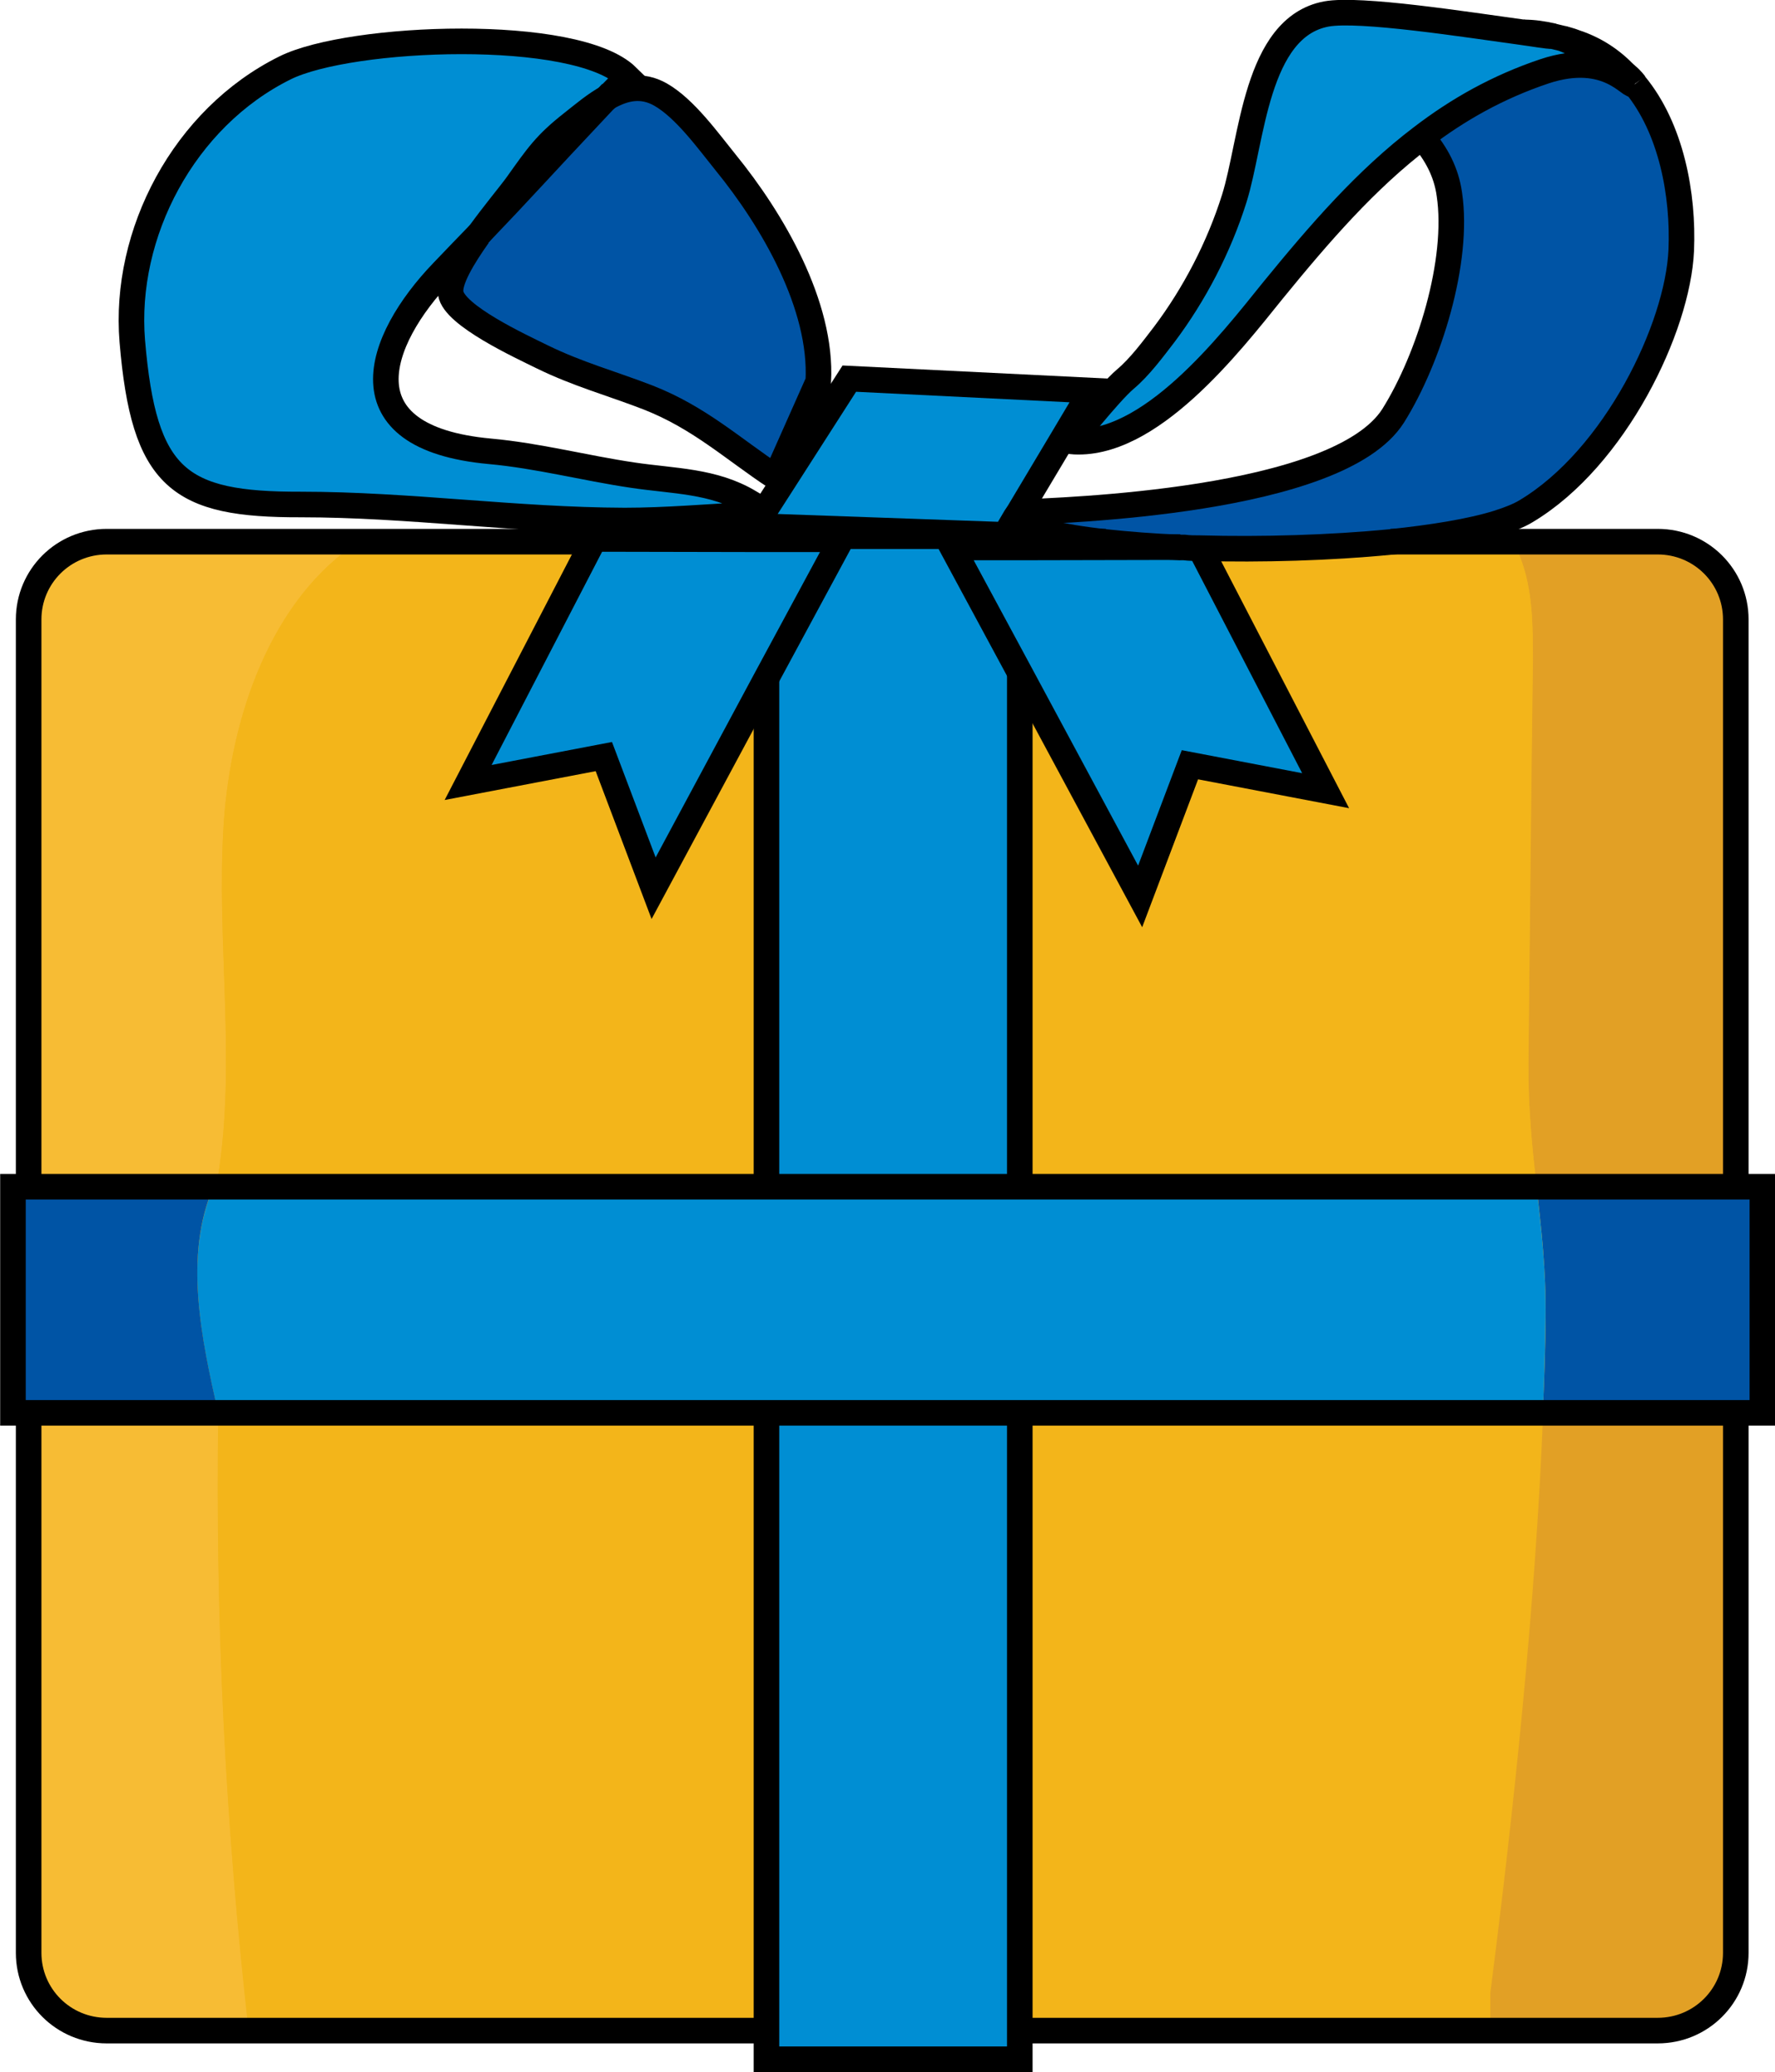 <?xml version="1.0" encoding="UTF-8"?><svg id="Layer_1" xmlns="http://www.w3.org/2000/svg" width="52.06" height="60.75" viewBox="0 0 52.06 60.75"><defs><style>.cls-1{fill:none;stroke:#000;stroke-width:.75px;}.cls-2{fill:#f3b51a;}.cls-2,.cls-3,.cls-4,.cls-5,.cls-6{stroke-width:0px;}.cls-3{fill:#f7bc34;}.cls-4{fill:#e2a025;}.cls-5{fill:#0054a5;}.cls-6{fill:#008ed3;}</style></defs><path class="cls-2" d="M50.91,34.79v-16.63c0-1.26-1.02-2.28-2.29-2.28h-7.84c-1.74.17-3.76.23-5.58.18-.15,0-.31,0-.46-.02h-4.82s0-.16,0-.16v-.16h-7.42v.1h-5.06s-.04.07-.04.07H3.13c-1.27,0-2.29,1.02-2.29,2.28v16.63h-.46v6.62h.46v15.83c0,1.26,1.02,2.28,2.29,2.28h19.35v.85h7.42v-.85h18.71c1.27,0,2.29-1.02,2.29-2.28v-15.83h.78v-6.62h-.78Z"/><path class="cls-2" d="M6.4,41.42c.14.03.07.02,0,0h0Z"/><path class="cls-5" d="M40.78,15.88h-8.34c-1.38-.15-2.39-.39-2.66-.71l.1-.14c1.23-.06,9.36-.28,10.98-2.83,1.06-1.69,1.94-4.54,1.65-6.49-.09-.66-.39-1.2-.79-1.67,1.07-.82,2.24-1.48,3.61-1.94,1.9-.63,2.56.57,2.63.37,1.07,1.29,1.43,3.24,1.36,4.87-.1,2.27-1.94,6.08-4.54,7.64-.21.13-.49.24-.83.35-.8.25-1.92.43-3.17.56Z"/><path class="cls-2" d="M29.91,59.53v-18.11h15.35c-.22,5.6-.86,11.63-1.55,17.01v1.1h-13.8Z"/><path class="cls-4" d="M45.26,41.42h5.65v15.83c0,1.26-1.02,2.28-2.29,2.28h-4.91v-1.1c.69-5.38,1.33-11.41,1.55-17.01Z"/><path class="cls-4" d="M50.91,34.79h-5.84c-.13-1.14-.25-2.28-.24-3.62.04-3.92.08-7.85.13-11.77,0-1.04,0-2.1-.37-3.06-.06-.16-.13-.32-.23-.46h4.26c1.27,0,2.29,1.02,2.29,2.28v16.63Z"/><path class="cls-3" d="M6.26,34.79H.84v-16.63c0-1.26,1.02-2.28,2.29-2.28h7.39c-2.58,1.7-3.75,5.12-3.96,8.28-.22,3.46.38,6.95-.17,10.36-.05.09-.09.17-.13.27Z"/><path class="cls-2" d="M29.91,15.88h2.53c.65.08,1.4.13,2.18.16h-4.71s0-.16,0-.16Z"/><path class="cls-2" d="M33.44,26.28l1.46-3.86,3.98.76-3.69-7.12c1.83.05,3.84,0,5.58-.18h3.58c.1.14.17.3.23.46.38.96.38,2.02.37,3.06-.05,3.92-.09,7.85-.13,11.77,0,1.34.12,2.48.24,3.62h-15.17v-15.07l3.53,6.56Z"/><path class="cls-5" d="M50.91,34.79h-5.84c.13,1.21.28,2.42.26,3.84,0,.91-.04,1.84-.08,2.78h6.43v-6.62h-.78Z"/><path class="cls-5" d="M32.44,15.88h8.34c-1.74.17-3.76.23-5.58.18v-.02h-.58c-.78-.03-1.52-.09-2.18-.16Z"/><path class="cls-2" d="M22.48,34.79H6.26c.04-.1.08-.18.13-.27.55-3.41-.05-6.9.17-10.36.21-3.16,1.38-6.58,3.96-8.28h6.88l-3.66,7.06,3.98-.76,1.46,3.86,3.31-6.15v14.91Z"/><path class="cls-3" d="M.84,41.42h5.51s.03,0,.06,0c-.1,6.05.2,12.09.89,18.1H3.13c-1.27,0-2.29-1.02-2.29-2.28v-15.83Z"/><path class="cls-2" d="M22.48,59.53H7.29c-.68-6.01-.98-12.06-.89-18.1.07,0,.14.02,0,0h16.08v18.11Z"/><path class="cls-5" d="M45.54,1.06c-.19,0-.49-.06-.86-.11.28,0,.57.04.86.11Z"/><path class="cls-5" d="M19.37,2.76c.71.41,1.4,1.37,1.91,1.99,1.37,1.69,2.83,4.19,2.72,6.42l-1.25,2.81c-1.26-.84-2.23-1.75-3.75-2.34-1.06-.41-2.06-.68-3.1-1.19-.63-.31-2.58-1.2-2.68-1.86-.06-.38.35-1.06.81-1.7l.02-.02c1.37-1.43,1.53-1.64,3.78-4.03.48-.27.99-.39,1.54-.08Z"/><path class="cls-5" d="M47.71,2.21c-.44-.36-1.39-.9-1.88-1.08.13.03.26.07.39.12.6.2,1.09.54,1.48.96Z"/><path class="cls-5" d="M35.18,16.04v.02c-.14,0-.3,0-.45-.02h.45Z"/><path class="cls-6" d="M29.91,34.79v-15.07l3.53,6.56,1.46-3.86,3.98.76-3.69-7.12c-.15,0-.31,0-.46-.02h-4.82s0-.16,0-.16v-.16h-7.42v.1h-5.06s-.04.07-.04.07l-3.66,7.06,3.98-.76,1.46,3.86,3.31-6.15v14.91H6.26c-.88,2.01-.35,4.47.14,6.62h16.08v18.96h7.42v-18.96h15.35c.04-.94.07-1.87.08-2.78.02-1.43-.13-2.63-.26-3.84h-15.17Z"/><path class="cls-6" d="M18.32,15.26c1.23,0,2.42-.11,3.66-.17.02-.12.02-.25,0-.37-1.06-.63-2.21-.61-3.42-.79-1.42-.21-2.77-.57-4.2-.7-4.33-.4-3.32-3.24-1.38-5.26.41-.43.75-.78,1.04-1.08t.02-.02c1.37-1.43,1.53-1.64,3.78-4.03.18-.18.37-.38.57-.59-1.49-1.47-8.13-1.21-10.04-.26-2.97,1.47-4.74,4.86-4.48,8.01.34,4.05,1.37,4.8,4.94,4.79,3.18,0,6.3.46,9.5.47Z"/><path class="cls-5" d="M6.4,41.42c-.49-2.16-1.02-4.61-.14-6.62H.38v6.62h5.97s-.05-.02.06,0Z"/><path class="cls-6" d="M6.34,41.42h.06c-.11-.02-.1-.02-.06,0Z"/><path class="cls-6" d="M47.71,2.21c-.44-.36-1.39-.9-1.88-1.08-.02,0-.05-.02-.07-.02-.07-.02-.12-.04-.15-.04h-.02s-.03,0-.05,0c-.19,0-.49-.06-.86-.11-1.68-.23-4.8-.72-5.78-.54-2.08.39-2.17,3.73-2.7,5.41-.45,1.43-1.17,2.81-2.05,3.98-.33.43-.73.97-1.15,1.32-.47.4-1.59,1.82-1.59,1.82,2.29.21,4.67-2.87,5.92-4.42,1.38-1.69,2.74-3.26,4.36-4.49,1.07-.82,2.24-1.48,3.61-1.94,1.9-.63,2.56.57,2.63.37h0c0-.06-.1-.15-.24-.26Z"/><polygon class="cls-6" points="29.78 15.17 29.88 15.02 31.2 12.81 32.01 11.45 24.91 11.1 22.96 14.14 22.24 15.26 22.15 15.42 29.48 15.68 29.78 15.17"/><path class="cls-1" d="M40.78,15.88h7.84c1.27,0,2.29,1.02,2.29,2.28v16.63"/><line class="cls-1" x1="29.91" y1="15.88" x2="32.44" y2="15.88"/><path class="cls-1" d="M.84,34.79v-16.63c0-1.26,1.02-2.28,2.29-2.28h14.26"/><path class="cls-1" d="M22.48,59.53H3.13c-1.27,0-2.29-1.02-2.29-2.28v-15.83"/><path class="cls-1" d="M50.91,41.42v15.83c0,1.26-1.02,2.28-2.29,2.28h-18.71"/><polyline class="cls-1" points="29.91 41.42 29.91 59.53 29.91 60.37 22.48 60.37 22.48 59.53 22.48 41.42"/><line class="cls-1" x1="29.91" y1="19.72" x2="29.91" y2="34.79"/><polyline class="cls-1" points="22.48 15.81 22.48 15.72 29.91 15.72 29.91 15.88 29.91 16.05"/><line class="cls-1" x1="22.48" y1="34.79" x2="22.48" y2="19.88"/><polygon class="cls-1" points="50.91 34.79 51.69 34.79 51.69 41.42 50.91 41.42 45.26 41.42 29.91 41.42 22.48 41.42 6.4 41.42 6.34 41.42 .84 41.42 .38 41.42 .38 34.79 .84 34.79 6.26 34.79 22.48 34.79 29.91 34.79 45.07 34.79 50.91 34.79"/><polyline class="cls-1" points="35.19 16.06 38.88 23.18 34.9 22.42 33.44 26.28 29.91 19.72 27.93 16.05 29.91 16.05 34.62 16.04"/><path class="cls-1" d="M47.95,2.47c1.07,1.29,1.43,3.24,1.36,4.87-.1,2.27-1.94,6.08-4.54,7.64-.21.13-.49.24-.83.35-.8.25-1.92.43-3.17.56-1.74.17-3.76.23-5.58.18-.15,0-.31,0-.46-.02h-.12c-.78-.03-1.52-.09-2.18-.16-1.38-.15-2.39-.39-2.66-.71"/><path class="cls-1" d="M45.83,1.13c.13.03.26.07.39.12.6.2,1.09.54,1.48.96"/><path class="cls-1" d="M44.69.95c.28,0,.57.04.86.11"/><path class="cls-1" d="M29.88,15.02c1.23-.06,9.36-.28,10.98-2.83,1.06-1.69,1.94-4.54,1.65-6.49-.09-.66-.39-1.2-.79-1.67"/><path class="cls-1" d="M47.95,2.46s-.1-.14-.24-.25c-.44-.36-1.39-.9-1.88-1.08l-.29-.07c-.19,0-.49-.06-.86-.11-1.68-.23-4.8-.72-5.78-.54-2.08.39-2.17,3.73-2.7,5.41-.45,1.43-1.17,2.81-2.05,3.98-.33.43-.73.97-1.15,1.32-.47.4-1.59,1.82-1.59,1.82,2.29.21,4.67-2.87,5.92-4.42,1.38-1.69,2.74-3.26,4.36-4.49,1.07-.82,2.24-1.48,3.61-1.94,1.9-.63,2.56.57,2.63.37"/><polygon class="cls-1" points="29.78 15.17 29.48 15.68 22.15 15.42 22.24 15.26 22.96 14.14 24.91 11.1 32.01 11.45 31.2 12.81 29.88 15.02 29.78 15.17"/><path class="cls-1" d="M14.03,6.9c-.46.65-.87,1.33-.81,1.7.1.65,2.05,1.55,2.68,1.86,1.04.51,2.04.78,3.1,1.19,1.51.59,2.48,1.5,3.75,2.34l1.25-2.81c.12-2.23-1.35-4.74-2.72-6.42-.51-.63-1.19-1.58-1.91-1.99-.55-.31-1.06-.19-1.54.08-.37.2-.71.49-1.04.75-.79.62-1.01.95-1.63,1.82-.21.29-.69.86-1.12,1.46"/><path class="cls-1" d="M17.83,2.84c.18-.18.37-.38.57-.59-1.49-1.47-8.13-1.21-10.04-.26-2.97,1.47-4.74,4.86-4.48,8.01.34,4.05,1.37,4.8,4.94,4.79,3.18,0,6.3.46,9.5.47,1.23,0,2.42-.11,3.66-.17.02-.12.02-.25,0-.37-1.06-.63-2.21-.61-3.42-.79-1.42-.21-2.77-.57-4.2-.7-4.33-.4-3.32-3.24-1.38-5.26.41-.43.75-.78,1.04-1.08l.02-.02c1.37-1.43,1.53-1.64,3.78-4.03Z"/><polygon class="cls-1" points="17.39 15.88 13.73 22.94 17.71 22.18 19.17 26.04 22.48 19.88 24.64 15.88 24.68 15.81 22.48 15.81 17.43 15.8 17.39 15.88"/></svg>